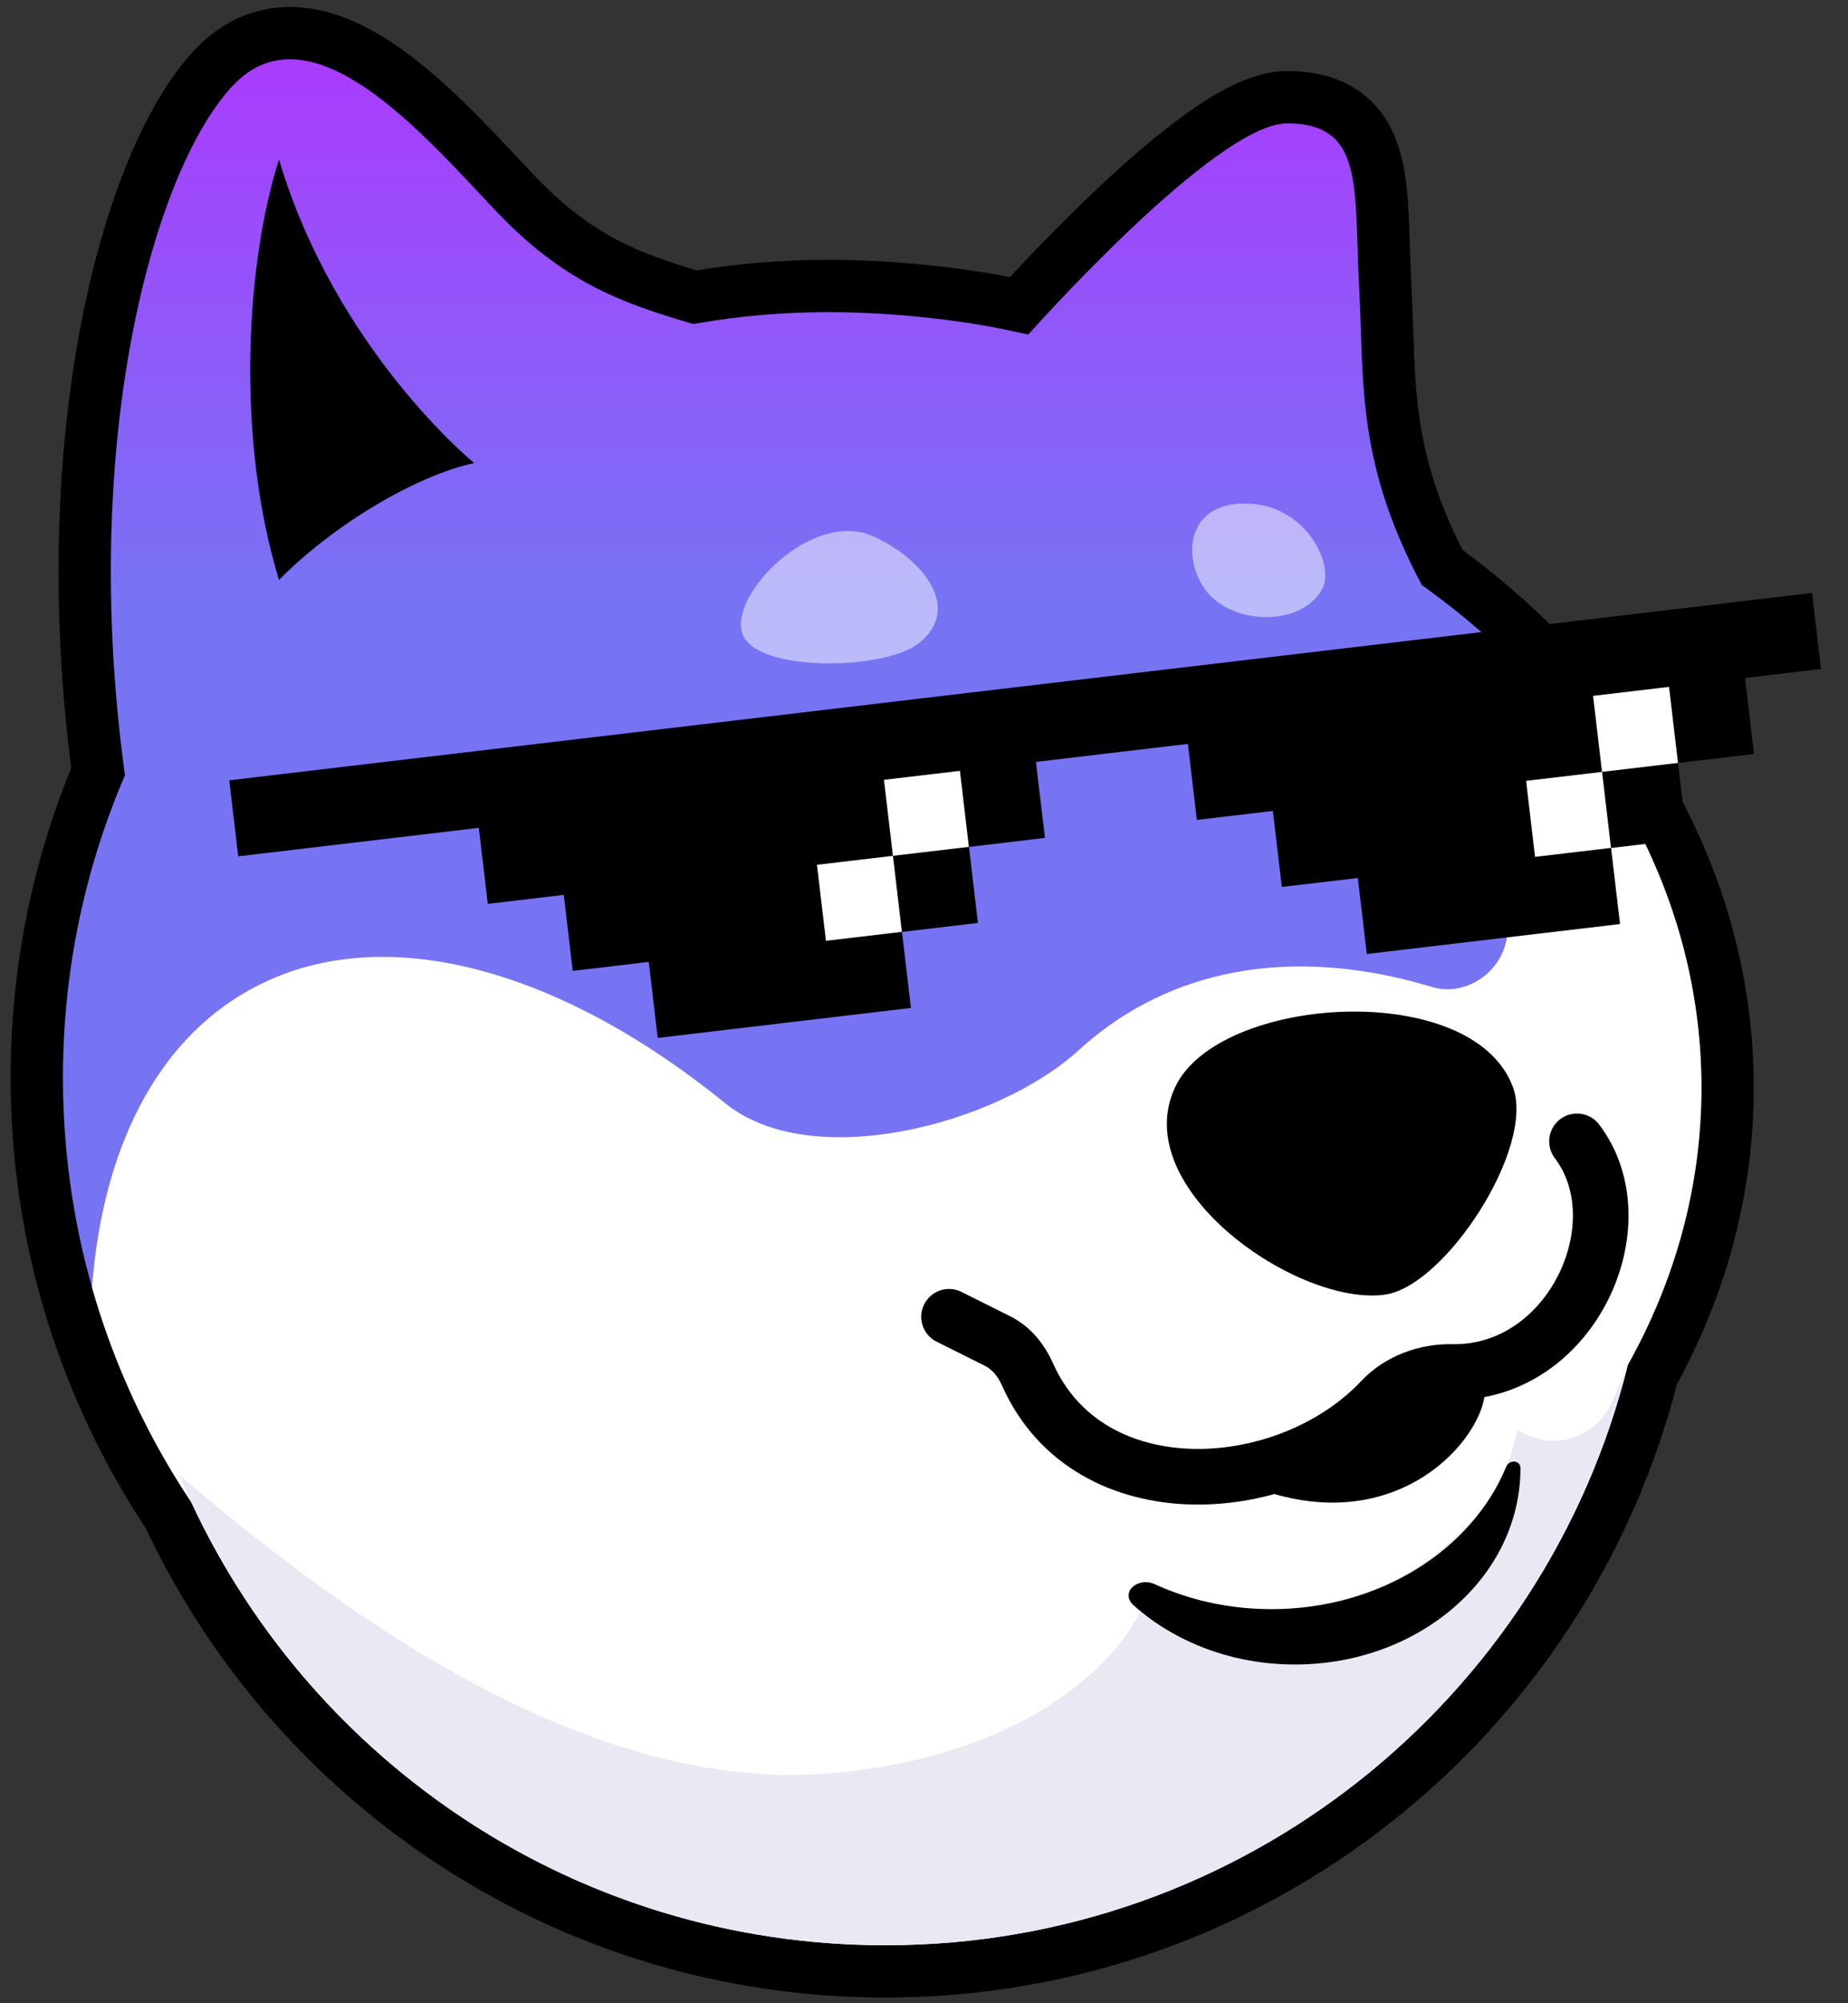 <svg width="156" height="169" viewBox="0 0 156 169" fill="none" xmlns="http://www.w3.org/2000/svg">
<rect x="0" y="0" width="156" height="169" fill="#333333" stroke="none"/>
<path d="M87.748 23.939C87.049 24.681 86.463 25.315 86.025 25.794C81.03 24.696 74.976 24.127 69.893 24.127C66.063 24.127 62.307 24.45 58.651 25.07C53.128 23.42 48.763 21.85 43.458 16.274C43.042 15.837 42.597 15.363 42.129 14.862C39.425 11.975 35.916 8.227 32.312 5.735C30.186 4.266 27.795 3.06 25.31 2.832C22.682 2.59 20.165 3.464 18.044 5.715C14.278 9.714 10.928 17.68 8.974 27.931C7.026 38.145 6.401 50.942 8.278 65.099C4.946 73.044 3.106 81.767 3.106 90.914C3.106 104.56 7.2 117.255 14.228 127.832C24.879 150.562 47.966 166.312 74.737 166.312C105.953 166.312 132.162 144.899 139.486 115.962C143.557 108.599 145.836 100.402 145.836 91.759C145.836 74.173 136.422 58.516 121.742 47.874C117.474 39.695 117.285 33.953 117.081 27.719C117.043 26.562 117.004 25.387 116.939 24.177C116.872 22.94 116.839 21.853 116.807 20.8C116.784 20.027 116.761 19.272 116.725 18.489C116.648 16.78 116.515 15.101 116.13 13.644C115.737 12.156 115.03 10.695 113.661 9.647C112.3 8.604 110.587 8.201 108.648 8.201C107.405 8.201 106.143 8.642 105.014 9.186C103.847 9.749 102.62 10.523 101.395 11.4C98.944 13.157 96.317 15.464 93.933 17.721C91.539 19.988 89.343 22.249 87.748 23.939Z" fill="url(#paint0_linear_15_2465)" stroke="black" stroke-width="4.415"/>
<path fill-rule="evenodd" clip-rule="evenodd" d="M7.766 108.611C9.621 115.136 12.476 121.24 16.155 126.746C26.425 148.81 48.794 164.105 74.735 164.105C105.016 164.105 130.429 143.264 137.414 115.144C141.403 108.022 143.627 100.103 143.627 91.76C143.627 83.406 141.398 75.477 137.399 68.349C134.92 67.514 132.782 67.511 131.095 68.449C128.491 69.896 127.252 73.425 127.241 78.473C127.234 81.668 123.939 84.191 120.88 83.266C111.976 80.574 103.341 80.93 96.113 84.948C94.292 85.961 92.624 87.17 91.11 88.556C84.188 94.894 68.5 98.987 61.214 93.071C47.13 81.636 32.025 77.419 21.056 83.517C13.082 87.951 8.648 97.081 7.766 108.611Z" fill="white"/>
<path fill-rule="evenodd" clip-rule="evenodd" d="M70.429 149.572C49.979 151.456 29.478 136.629 15.147 124.463C24.904 147.747 47.909 164.103 74.735 164.103C104.945 164.103 130.311 143.359 137.365 115.339L136.019 118.369C134.658 121.435 130.841 122.501 128.088 120.586V120.586C127.669 122.827 126.771 124.93 125.485 126.815C121.884 131.374 117.2 134.344 111.398 135.419C110.085 135.639 108.728 135.755 107.339 135.755C103.515 135.755 99.928 134.877 96.839 133.344C97.575 135.786 90.88 147.689 70.429 149.572Z" fill="#EBE8F3"/>
<path d="M23.552 48.923C19.857 36.825 20.803 22.013 23.552 13.464C28.366 29.576 40.026 39.06 40.026 39.06C35.163 40.116 28.216 44.204 23.552 48.923Z" fill="black"/>
<path d="M99.196 91.722C102.852 83.924 124.333 82.531 127.719 91.722C129.603 96.834 122.013 108.463 116.956 109.212C109.69 110.289 95.16 100.333 99.196 91.722Z" fill="black"/>
<path opacity="0.5" d="M77.525 54.294C74.607 56.561 63.749 56.752 62.661 53.434C61.574 50.115 68.576 42.974 73.677 45.232C77.93 47.115 81.299 51.363 77.525 54.294Z" fill="white"/>
<path opacity="0.5" d="M111.497 49.908C109.473 52.944 104.031 52.607 101.867 49.908C99.704 47.21 100.037 42.086 105.681 42.503C110.386 42.851 112.858 47.868 111.497 49.908Z" fill="white"/>
<path d="M95.712 135.447C94.499 134.369 96.018 132.983 97.494 133.656C100.43 134.996 103.78 135.754 107.337 135.754C116.478 135.754 124.255 130.742 127.147 123.743C127.409 123.11 128.351 123.173 128.351 123.859C128.351 133.007 119.828 140.423 109.315 140.423C103.985 140.423 99.168 138.517 95.712 135.447Z" fill="black"/>
<path fill-rule="evenodd" clip-rule="evenodd" d="M152.962 50.024L19.352 65.829L20.111 72.242L40.419 69.84L41.178 76.253L47.591 75.494L48.35 81.908L54.764 81.149L54.764 81.149L55.522 87.562L76.9 85.034L76.141 78.62L76.14 78.62L82.554 77.862L81.795 71.448L88.209 70.69L87.45 64.276L153.721 56.437L152.962 50.024ZM100.277 62.759L147.308 57.196L148.066 63.609L101.035 69.173L100.277 62.759ZM141.653 64.368L107.449 68.414L108.207 74.827L114.623 74.069L114.621 74.069L115.38 80.482L136.757 77.954L135.999 71.54L135.997 71.54L142.411 70.781L141.653 64.368Z" fill="black"/>
<rect width="6.458" height="6.458" transform="matrix(-0.993 0.117 0.117 0.993 140.893 57.949)" fill="white"/>
<rect width="6.458" height="6.458" transform="matrix(-0.993 0.117 0.117 0.993 135.239 65.119)" fill="white"/>
<rect width="6.458" height="6.458" transform="matrix(-0.993 0.117 0.117 0.993 81.033 65.032)" fill="white"/>
<rect width="6.458" height="6.458" transform="matrix(-0.993 0.117 0.117 0.993 75.379 72.201)" fill="white"/>
<path d="M133.123 96.289C138.424 103.276 132.617 115.932 122.553 115.746C120.36 115.705 118.12 116.523 116.616 118.12C108.67 126.562 91.924 127.621 86.738 115.948C86.215 114.769 85.38 113.722 84.227 113.145L80.114 111.089" stroke="black" stroke-width="4.695" stroke-linecap="round"/>
<path d="M105.41 125.297C118.362 130.499 125.989 120.49 125.322 116.74L116.329 117.767L105.41 125.297Z" fill="black"/>
<defs>
<linearGradient id="paint0_linear_15_2465" x1="74.532" y1="-2.189" x2="74.532" y2="163.862" gradientUnits="userSpaceOnUse">
<stop stop-color="#B133FF"/>
<stop offset="0.321" stop-color="#7774F4"/>
<stop offset="1" stop-color="#7774F4"/>
</linearGradient>
</defs>
</svg>
